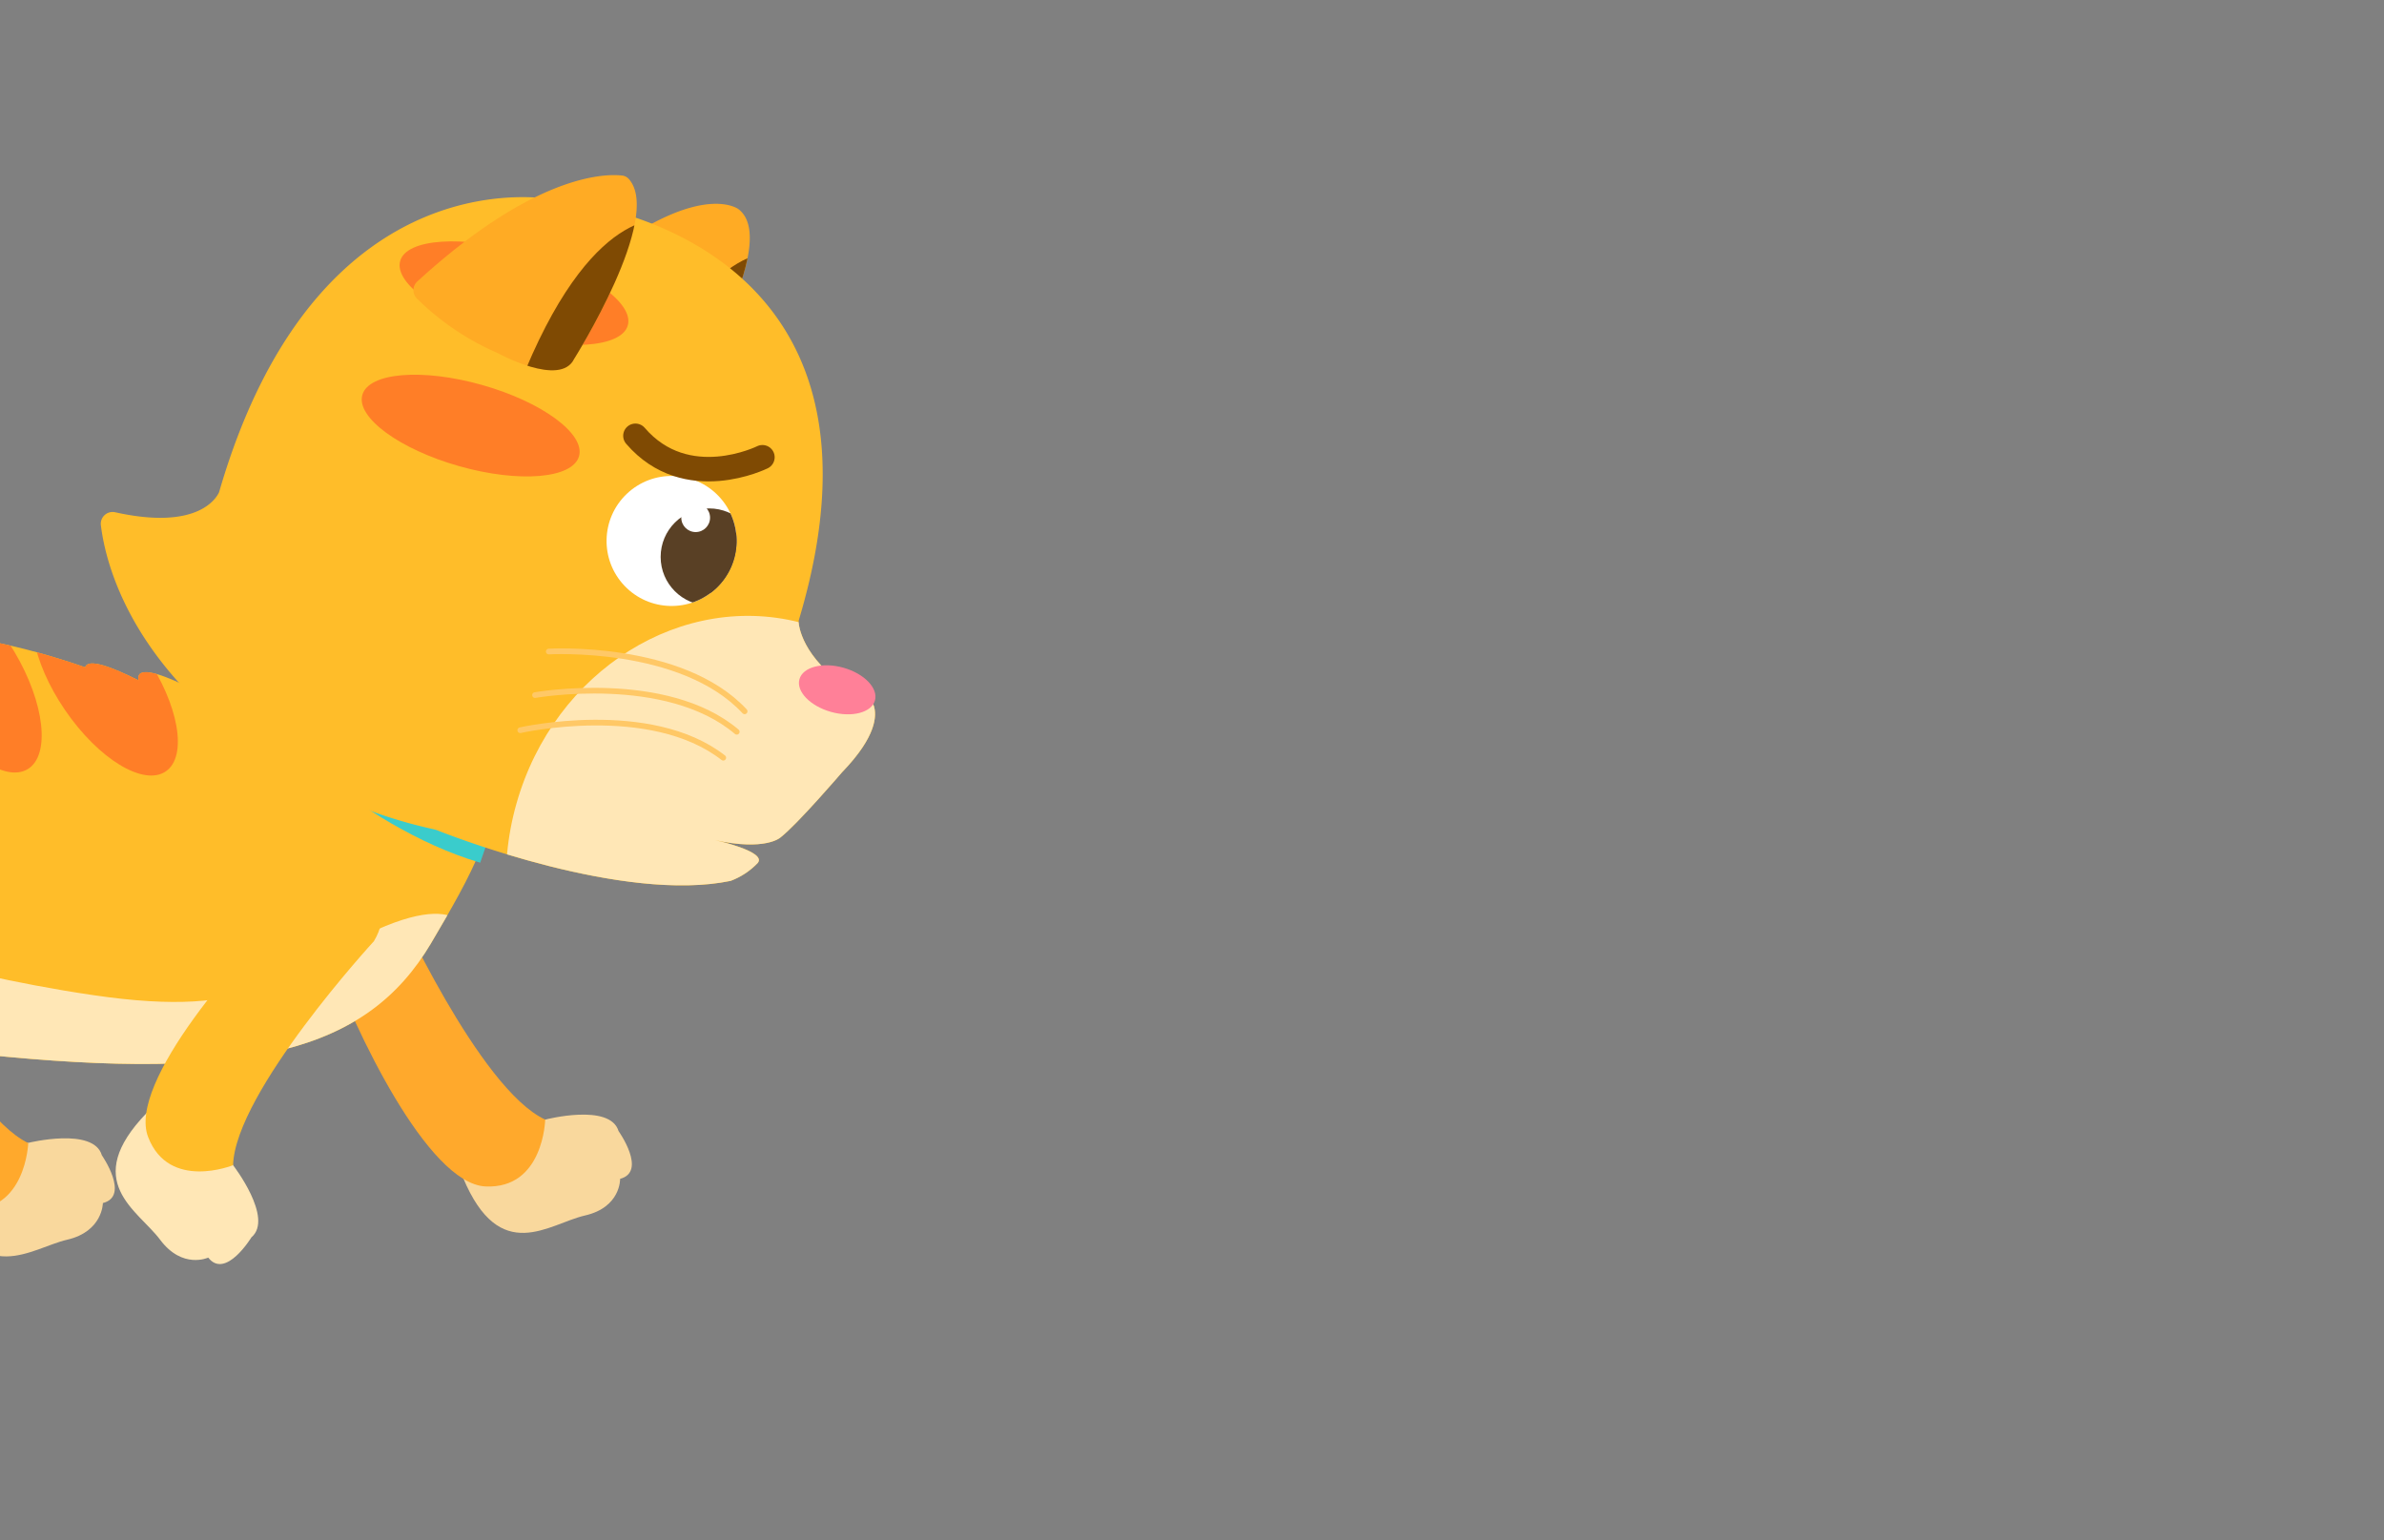 <svg id="Layer_2" data-name="Layer 2" xmlns="http://www.w3.org/2000/svg" xmlns:xlink="http://www.w3.org/1999/xlink" viewBox="0 0 260 168"><rect x="0" y="0" width="260" height="168" fill="#808080" stroke="none"/><defs><style>.cls-1{fill:#ffbd29;}.cls-2{fill:#ffab24;}.cls-3{fill:#fff;}.cls-4{fill:#f9d89d;}.cls-5{fill:#ffa92c;}.cls-6{clip-path:url(#clip-path);}.cls-7{fill:#ff7e27;}.cls-8{fill:#ffe7b6;}.cls-9{fill:#3acccc;}.cls-10{clip-path:url(#clip-path-2);}.cls-11{fill:#7f4a03;}.cls-12{clip-path:url(#clip-path-3);}.cls-13{fill:#ff8098;}.cls-14{clip-path:url(#clip-path-4);}.cls-15{clip-path:url(#clip-path-5);}.cls-16{fill:#594025;}.cls-17,.cls-18{fill:none;stroke-linecap:round;}.cls-17{stroke:#7f4a03;stroke-miterlimit:10;stroke-width:2.67px;}.cls-18{stroke:#ffc866;stroke-linejoin:round;stroke-width:0.62px;}</style><clipPath id="clip-path"><path class="cls-1" d="M33.8,80.43s-2.4-.57-6.69-1.83c-2.26-1.38-12.6-7.57-12-4.4-2.81-1.41-5.52-2.46-5.82-1.42C-4.61,68-19.69,66.07-27,79.37-34.56,93.07-30.86,112-1.9,115S40,114.73,47,102.89C56.42,87,58,81.84,33.8,80.43Z"/></clipPath><clipPath id="clip-path-2"><path class="cls-2" d="M74.94,42.78S85.07,26.7,80.66,22.91l-.18-.14c-.81-.5-6.38-3.07-20.27,9.83a1.25,1.25,0,0,0-.41,1c.06,1.54.8,5.72,6.82,8.56C66.62,42.13,73.43,45.9,74.94,42.78Z"/></clipPath><clipPath id="clip-path-3"><path class="cls-1" d="M79.69,96.07C68,98.5,49.27,91.19,47.59,90.52l-.25-.07a52.55,52.55,0,0,1-20.87-9.69C14,71.42,11.5,61.33,11,57.28a1.29,1.29,0,0,1,1.56-1.41c9,2,11-1.53,11.31-2.13a.88.88,0,0,0,.05-.15C34.85,16.05,60.78,21.82,60.78,21.82S100,24.68,87.13,67.6a1.18,1.18,0,0,0,0,.53c.16,1.06,1.19,4.89,7.55,8.16a1.24,1.24,0,0,1,.63.72c.3,1,.34,3.26-3.46,7.2,0,0-4.91,5.73-6.76,7.15,0,0-1.63,1.47-7.1.27,0,0,5.69,1.24,4.65,2.49A7.93,7.93,0,0,1,79.69,96.07Z"/></clipPath><clipPath id="clip-path-4"><path class="cls-2" d="M62.61,39.15s9.8-15.54,5.93-19.67a1.16,1.16,0,0,0-.75-.34c-1.89-.2-9.53-.11-22.28,11.56a1.28,1.28,0,0,0-.09,1.81,28.71,28.71,0,0,0,8.87,6S61.1,42.27,62.61,39.15Z"/></clipPath><clipPath id="clip-path-5"><circle class="cls-3" cx="73.24" cy="59" r="7.09" transform="translate(-20.49 66.7) rotate(-43.55)"/></clipPath></defs><path class="cls-4" d="M3.11,124.64s7.09-1.75,8,1.36c0,0,3.1,4.46.11,5.21,0,0,0,3.1-3.9,4S-2,140.6-5.92,130.9C-5.92,130.9-7.41,124.37,3.11,124.64Z"/><path class="cls-5" d="M-13,100.67s8.89,20.52,16.08,24c0,0-.27,7.57-6.6,7.21s-14.11-17.4-16.79-25.17S-16.5,95.69-13,100.67Z"/><path class="cls-4" d="M59.46,122.11s7.07-1.84,8,1.25c0,0,3.15,4.42.17,5.21,0,0,.1,3.1-3.84,4s-9.26,5.52-13.29-4.12C50.51,128.49,48.94,122,59.46,122.11Z"/><path class="cls-5" d="M43.06,98.35s9.17,20.41,16.4,23.76c0,0-.17,7.57-6.5,7.29s-14.34-17.21-17.13-25S39.48,93.42,43.06,98.35Z"/><path class="cls-1" d="M33.8,80.43s-2.4-.57-6.69-1.83c-2.26-1.38-12.6-7.57-12-4.4-2.81-1.41-5.52-2.46-5.82-1.42C-4.61,68-19.69,66.07-27,79.37-34.56,93.07-30.86,112-1.9,115S40,114.73,47,102.89C56.42,87,58,81.84,33.8,80.43Z"/><g class="cls-6"><ellipse class="cls-7" cx="11.47" cy="74.45" rx="5.3" ry="11.72" transform="translate(-40 19.45) rotate(-34.34)"/><ellipse class="cls-7" cx="-2.97" cy="73.81" rx="5.3" ry="11.72" transform="translate(-38.08 8.82) rotate(-30.68)"/><path class="cls-8" d="M51.27,103.33s.7-6.75-10.18-1.93-12.81,9.79-30.89,7.14-27.52-7.28-30.75-5-7.3,5.51,3.89,13.22,53.55,8.35,53.55,8.35,14.37-3.86,14.59-4.67S51.27,103.33,51.27,103.33Z"/></g><path class="cls-9" d="M27.37,77.67s11.35,12.38,25,16.42l3-8.73S25.7,64.77,27.37,77.67Z"/><path class="cls-2" d="M74.94,42.78S85.07,26.7,80.66,22.91l-.18-.14c-.81-.5-6.38-3.07-20.27,9.83a1.25,1.25,0,0,0-.41,1c.06,1.54.8,5.72,6.82,8.56C66.62,42.13,73.43,45.9,74.94,42.78Z"/><g class="cls-10"><path class="cls-11" d="M85.32,27.59S77.49,25.18,69.62,44c0,0,8.37,7.5,10,4.9s8.2-17.25,8.2-17.25Z"/></g><path class="cls-1" d="M79.69,96.07C68,98.5,49.27,91.19,47.59,90.52l-.25-.07a52.55,52.55,0,0,1-20.87-9.69C14,71.42,11.5,61.33,11,57.28a1.29,1.29,0,0,1,1.56-1.41c9,2,11-1.53,11.31-2.13a.88.88,0,0,0,.05-.15C34.85,16.05,60.78,21.82,60.78,21.82S100,24.68,87.13,67.6a1.18,1.18,0,0,0,0,.53c.16,1.06,1.19,4.89,7.55,8.16a1.24,1.24,0,0,1,.63.72c.3,1,.34,3.26-3.46,7.2,0,0-4.91,5.73-6.76,7.15,0,0-1.63,1.47-7.1.27,0,0,5.69,1.24,4.65,2.49A7.93,7.93,0,0,1,79.69,96.07Z"/><g class="cls-12"><ellipse class="cls-8" cx="80.32" cy="94.44" rx="27.44" ry="24.94" transform="translate(-32.42 146.01) rotate(-74.2)"/></g><ellipse class="cls-13" cx="91.68" cy="75.21" rx="2.51" ry="4.29" transform="matrix(0.27, -0.96, 0.96, 0.27, -5.65, 142.94)"/><ellipse class="cls-7" cx="51.33" cy="46.41" rx="4.6" ry="12.28" transform="translate(-7.3 83.17) rotate(-74.2)"/><ellipse class="cls-7" cx="56.06" cy="31.98" rx="4.6" ry="12.9" transform="translate(10.02 77.21) rotate(-74.2)"/><path class="cls-2" d="M62.61,39.15s9.8-15.54,5.93-19.67a1.16,1.16,0,0,0-.75-.34c-1.89-.2-9.53-.11-22.28,11.56a1.28,1.28,0,0,0-.09,1.81,28.71,28.71,0,0,0,8.87,6S61.1,42.27,62.61,39.15Z"/><g class="cls-14"><path class="cls-11" d="M73,24s-7.83-2.42-15.7,16.38c0,0,8.37,7.51,10,4.91S75.5,28,75.5,28Z"/></g><circle class="cls-3" cx="73.24" cy="59" r="7.09" transform="translate(-20.49 66.7) rotate(-43.55)"/><g class="cls-15"><circle class="cls-16" cx="77.34" cy="60.74" r="5.29"/><circle class="cls-16" cx="77.34" cy="60.74" r="3.9"/><circle class="cls-3" cx="75.87" cy="56.46" r="1.57"/></g><path class="cls-17" d="M83.15,49.87S74.87,54,69.3,47.53"/><path class="cls-18" d="M59.85,71.06s14.49-.86,21.36,6.52"/><path class="cls-18" d="M58.35,75.81s14.29-2.53,22,4"/><path class="cls-18" d="M56.74,79.64s14.16-3.21,22.14,3"/><path class="cls-8" d="M25.42,127.08s4.47,5.78,2,7.87c0,0-2.82,4.64-4.71,2.21,0,0-2.81,1.31-5.24-1.94S8.75,128.89,16,121.38C16,121.38,21.39,117.37,25.42,127.08Z"/><path class="cls-1" d="M40.78,102.65s-15.14,16.47-15.36,24.43c0,0-7,2.84-9.27-3.08s10.16-20,16.17-25.59S43.9,97.41,40.78,102.65Z"/></svg>